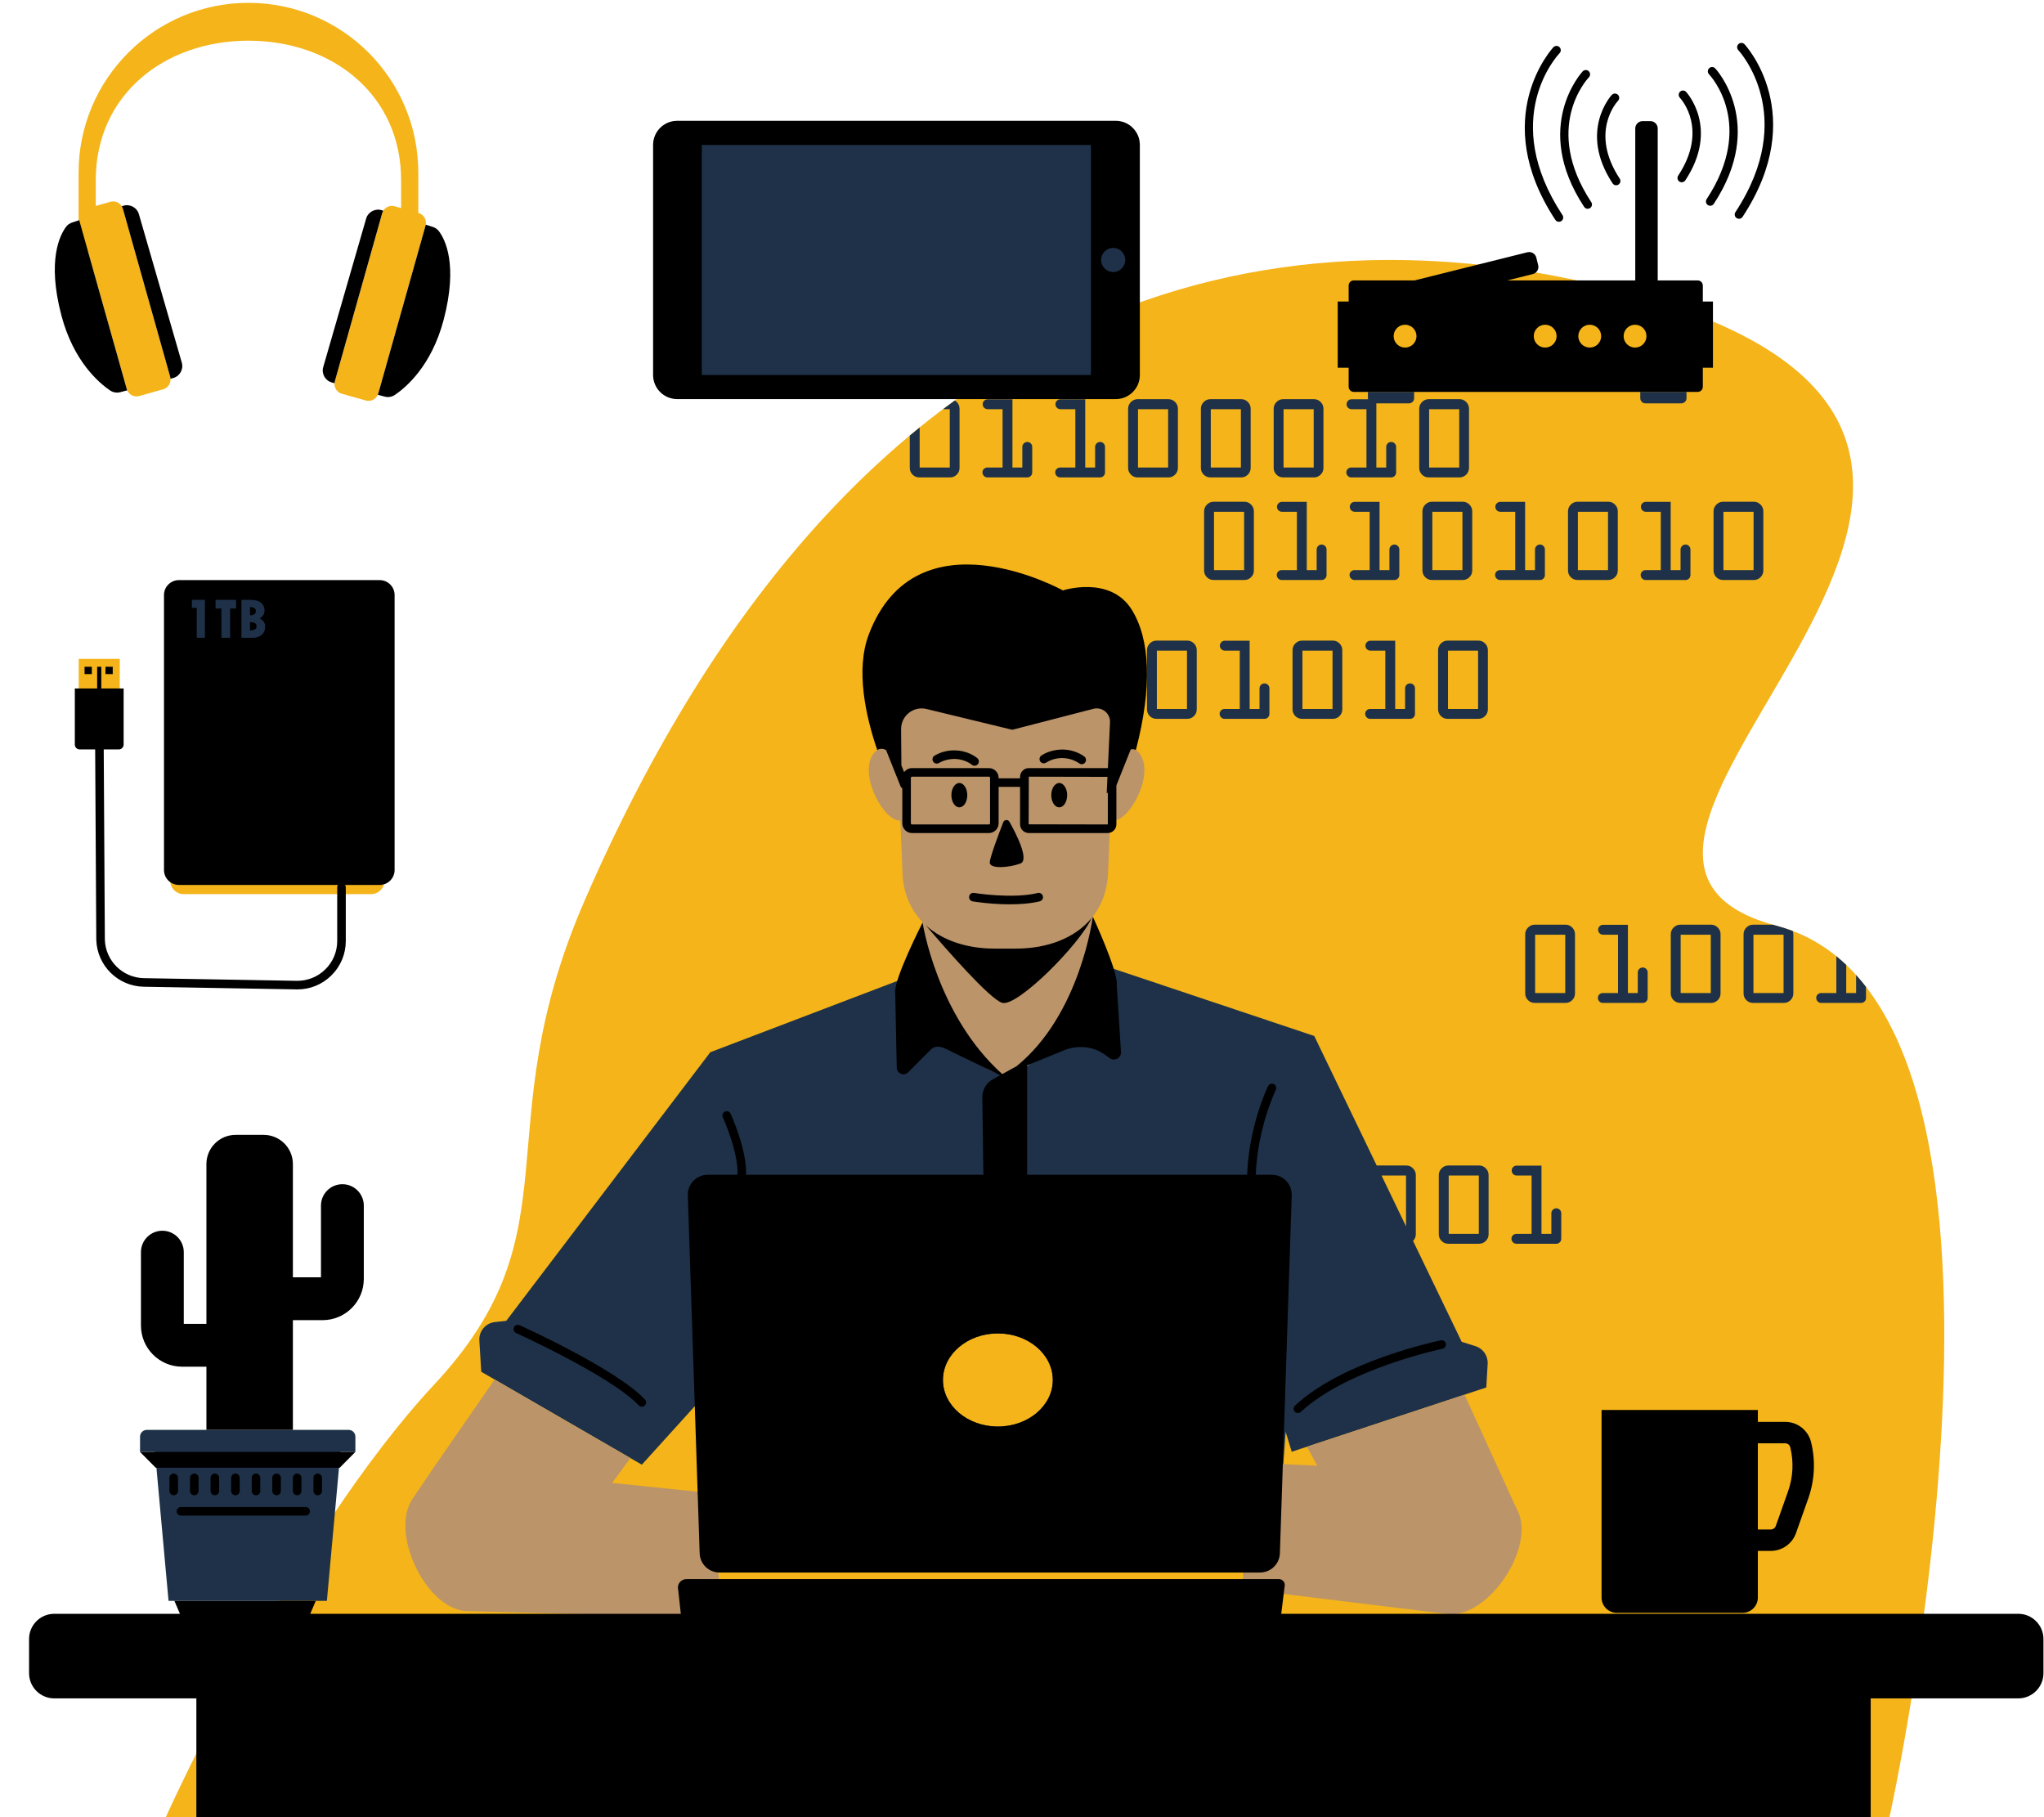<svg xmlns="http://www.w3.org/2000/svg" width="1350" viewBox="0 0 1350 1200" height="1200" version="1.0"><defs><clipPath id="a"><path d="M 51.121 1.875 L 1285 1.875 L 1285 1200 L 51.121 1200 Z M 51.121 1.875"/></clipPath><clipPath id="b"><path d="M 19.195 28 L 1349.641 28 L 1349.641 1200 L 19.195 1200 Z M 19.195 28"/></clipPath></defs><g clip-path="url(#a)"><path fill="#F4B41A" d="M 245.012 590.453 L 121.352 590.453 C 116.414 590.453 112.422 586.461 112.422 581.535 L 112.422 566.074 C 112.422 561.145 116.414 557.152 121.352 557.152 L 245.012 557.152 C 249.938 557.152 253.93 561.145 253.93 566.074 L 253.93 581.535 C 253.93 586.461 249.938 590.453 245.012 590.453 Z M 51.984 485.105 L 51.984 435.094 L 79.09 435.094 L 79.09 485.105 C 79.09 486.883 77.645 488.328 75.867 488.328 L 55.207 488.328 C 53.43 488.328 51.984 486.883 51.984 485.105 Z M 276.453 140.66 L 276.277 140.621 L 276.277 114.098 C 276.277 52.121 226.043 1.875 164.09 1.875 C 102.121 1.875 51.902 52.121 51.902 114.098 L 51.902 165.977 L 58.117 165.977 L 83.707 256.887 C 84.715 260.453 88.414 262.52 91.969 261.523 L 107.766 257.074 C 111.332 256.062 113.398 252.363 112.402 248.809 L 81.168 137.895 C 80.16 134.34 76.473 132.27 72.906 133.27 L 63.242 135.992 L 63.242 118.961 C 63.242 62.777 108.402 26.867 164.09 26.867 C 219.789 26.867 264.926 62.777 264.926 118.961 L 264.926 137.418 L 260.656 136.211 C 257.09 135.211 253.398 137.281 252.402 140.848 L 221.16 251.75 C 220.16 255.316 222.23 259.008 225.793 260.016 L 241.594 264.465 C 245.148 265.465 248.848 263.395 249.855 259.84 L 281.078 148.926 C 282.086 145.371 280.008 141.668 276.453 140.66 Z M 574.641 176.488 L 578.641 180.492 L 609.562 149.559 L 605.562 145.559 Z M 609.25 135.297 L 605.25 131.293 L 574.328 162.223 L 578.332 166.227 Z M 1247.887 1200.273 L 109.379 1200.273 C 109.379 1200.273 191.953 1016 286.98 914.094 C 382.008 812.195 319.73 747.539 386.082 594.809 C 564.008 185.254 842.75 133.051 1068.789 191.645 C 1451.984 290.965 979.797 560.137 1173.398 611.34 C 1366.996 662.543 1247.887 1200.273 1247.887 1200.273"/></g><path fill="#1E3148" d="M 230.266 944.254 L 96.945 944.254 C 94.484 944.254 92.488 946.25 92.488 948.703 L 92.488 958.789 L 102.363 958.789 L 111.312 1057.133 L 215.898 1057.133 L 224.848 958.789 L 234.723 958.789 L 234.723 948.703 C 234.723 946.25 232.727 944.254 230.266 944.254 Z M 695.352 911.285 C 695.352 894.309 679.105 880.531 659.066 880.531 C 639.027 880.531 622.785 894.309 622.785 911.285 C 622.785 928.273 639.027 942.039 659.066 942.039 C 679.105 942.039 695.352 928.273 695.352 911.285 Z M 912.461 776.273 L 928.641 809.844 L 928.641 776.273 Z M 982.555 900.66 L 981.648 916.234 L 853.156 958.676 L 849.133 945.574 L 841.785 1047.09 L 820.645 1047.754 L 822.254 1032.805 C 822.805 1030.316 821.184 1027.895 818.949 1027.895 L 511.574 1027.895 L 493.977 889.848 L 423.914 967.219 L 317.848 905.859 L 316.602 885.191 C 316.238 879.066 320.73 873.734 326.82 873.059 L 334.375 872.227 L 469.137 694.848 L 670.688 618.047 L 868.027 684.129 L 909.27 769.66 L 928.871 769.66 C 930.555 769.66 932.008 770.285 933.246 771.535 C 934.473 772.77 935.098 774.246 935.098 775.961 L 935.098 815.035 C 935.098 816.75 934.484 818.227 933.277 819.453 L 965.395 886.086 L 974.488 888.953 C 979.527 890.543 982.855 895.367 982.555 900.66 Z M 1086.758 266.355 L 1110.477 266.355 C 1112.355 266.355 1113.887 264.84 1113.887 262.957 L 1113.887 258.797 L 1083.359 258.797 L 1083.359 262.957 C 1083.359 264.84 1084.875 266.355 1086.758 266.355 Z M 735.23 182.465 C 741.188 182.465 746.027 177.621 746.027 171.664 C 746.027 165.707 741.188 160.863 735.23 160.863 C 729.285 160.863 724.43 165.707 724.43 171.664 C 724.43 177.621 729.285 182.465 735.23 182.465 Z M 723.383 92.91 L 460.668 92.91 L 460.668 250.418 L 723.383 250.418 Z M 1027.891 797.93 C 1026.977 797.93 1026.207 798.254 1025.57 798.898 C 1024.938 799.543 1024.625 800.301 1024.625 801.184 L 1024.625 814.793 L 1018.098 814.793 L 1018.098 769.746 L 1001.699 769.746 C 1000.793 769.746 1000.016 770.059 999.379 770.691 C 998.746 771.336 998.434 772.105 998.434 773.008 C 998.434 773.914 998.746 774.684 999.379 775.316 C 1000.016 775.953 1000.793 776.273 1001.699 776.273 L 1011.562 776.273 L 1011.562 814.793 L 1001.543 814.793 C 1000.637 814.793 999.859 815.105 999.223 815.73 C 998.59 816.355 998.277 817.102 998.277 817.984 C 998.277 818.891 998.59 819.672 999.223 820.336 C 999.859 820.992 1000.637 821.324 1001.543 821.324 L 1027.891 821.324 C 1028.793 821.324 1029.562 821.012 1030.195 820.367 C 1030.832 819.734 1031.152 818.965 1031.152 818.059 L 1031.152 801.184 C 1031.152 800.281 1030.832 799.512 1030.195 798.875 C 1029.562 798.242 1028.793 797.93 1027.891 797.93 Z M 976.711 776.273 L 956.82 776.273 L 956.82 814.793 L 976.711 814.793 Z M 981.316 771.535 C 982.543 772.77 983.168 774.246 983.168 775.961 L 983.168 815.035 C 983.168 816.77 982.543 818.246 981.316 819.473 C 980.078 820.711 978.602 821.324 976.867 821.324 L 956.578 821.324 C 954.824 821.324 953.336 820.711 952.109 819.473 C 950.895 818.246 950.281 816.77 950.281 815.035 L 950.281 775.961 C 950.281 774.246 950.906 772.77 952.152 771.535 C 953.391 770.285 954.863 769.66 956.578 769.66 L 976.941 769.66 C 978.625 769.66 980.078 770.285 981.316 771.535 Z M 1225.906 643.871 L 1225.906 655.766 L 1219.379 655.766 L 1219.379 637.188 C 1217.27 635.18 1215.098 633.266 1212.852 631.438 L 1212.852 655.766 L 1202.82 655.766 C 1201.918 655.766 1201.148 656.078 1200.516 656.703 C 1199.879 657.324 1199.57 658.074 1199.57 658.957 C 1199.57 659.863 1199.879 660.641 1200.516 661.309 C 1201.148 661.961 1201.918 662.297 1202.82 662.297 L 1229.168 662.297 C 1230.074 662.297 1230.852 661.984 1231.488 661.34 C 1232.121 660.703 1232.434 659.934 1232.434 659.031 L 1232.434 651.68 C 1230.332 648.977 1228.16 646.367 1225.906 643.871 Z M 1177.992 617.246 L 1158.098 617.246 L 1158.098 655.766 L 1177.992 655.766 Z M 1184.062 614.781 C 1184.301 615.457 1184.445 616.164 1184.445 616.934 L 1184.445 656.004 C 1184.445 657.742 1183.832 659.219 1182.605 660.445 C 1181.371 661.684 1179.883 662.297 1178.148 662.297 L 1157.859 662.297 C 1156.102 662.297 1154.617 661.684 1153.402 660.445 C 1152.176 659.219 1151.57 657.742 1151.57 656.004 L 1151.57 616.934 C 1151.57 615.219 1152.195 613.742 1153.434 612.504 C 1154.68 611.258 1156.156 610.633 1157.859 610.633 L 1170.902 610.633 C 1171.723 610.871 1172.547 611.113 1173.398 611.34 C 1177.066 612.309 1180.609 613.473 1184.062 614.781 Z M 1129.922 617.246 L 1110.027 617.246 L 1110.027 655.766 L 1129.922 655.766 Z M 1134.527 612.504 C 1135.762 613.742 1136.375 615.219 1136.375 616.934 L 1136.375 656.004 C 1136.375 657.742 1135.762 659.219 1134.527 660.445 C 1133.301 661.684 1131.812 662.297 1130.078 662.297 L 1109.801 662.297 C 1108.035 662.297 1106.547 661.684 1105.332 660.445 C 1104.113 659.219 1103.5 657.742 1103.5 656.004 L 1103.5 616.934 C 1103.5 615.219 1104.125 613.742 1105.371 612.504 C 1106.609 611.258 1108.086 610.633 1109.801 610.633 L 1130.16 610.633 C 1131.844 610.633 1133.301 611.258 1134.527 612.504 Z M 1084.969 638.902 C 1084.066 638.902 1083.285 639.227 1082.652 639.871 C 1082.02 640.516 1081.707 641.285 1081.707 642.156 L 1081.707 655.766 L 1075.18 655.766 L 1075.18 610.719 L 1058.777 610.719 C 1057.863 610.719 1057.105 611.027 1056.461 611.664 C 1055.828 612.309 1055.516 613.078 1055.516 613.98 C 1055.516 614.887 1055.828 615.656 1056.461 616.289 C 1057.105 616.926 1057.863 617.246 1058.777 617.246 L 1068.652 617.246 L 1068.652 655.766 L 1058.621 655.766 C 1057.719 655.766 1056.938 656.078 1056.305 656.703 C 1055.68 657.324 1055.359 658.074 1055.359 658.957 C 1055.359 659.863 1055.68 660.641 1056.305 661.309 C 1056.938 661.961 1057.719 662.297 1058.621 662.297 L 1084.969 662.297 C 1085.875 662.297 1086.645 661.984 1087.277 661.34 C 1087.91 660.703 1088.234 659.934 1088.234 659.031 L 1088.234 642.156 C 1088.234 641.254 1087.91 640.484 1087.277 639.848 C 1086.645 639.215 1085.875 638.902 1084.969 638.902 Z M 1033.793 617.246 L 1013.898 617.246 L 1013.898 655.766 L 1033.793 655.766 Z M 1038.398 612.504 C 1039.625 613.742 1040.238 615.219 1040.238 616.934 L 1040.238 656.004 C 1040.238 657.742 1039.625 659.219 1038.398 660.445 C 1037.16 661.684 1035.684 662.297 1033.949 662.297 L 1013.66 662.297 C 1011.902 662.297 1010.406 661.684 1009.191 660.445 C 1007.977 659.219 1007.363 657.742 1007.363 656.004 L 1007.363 616.934 C 1007.363 615.219 1007.984 613.742 1009.234 612.504 C 1010.469 611.258 1011.945 610.633 1013.66 610.633 L 1034.02 610.633 C 1035.707 610.633 1037.16 611.258 1038.398 612.504 Z M 956.352 468.168 L 976.234 468.168 L 976.234 429.648 L 956.352 429.648 Z M 956.113 423.035 L 976.473 423.035 C 978.156 423.035 979.613 423.66 980.848 424.906 C 982.074 426.145 982.688 427.629 982.688 429.336 L 982.688 468.406 C 982.688 470.145 982.074 471.621 980.848 472.855 C 979.613 474.082 978.137 474.695 976.398 474.695 L 956.113 474.695 C 954.355 474.695 952.859 474.082 951.645 472.855 C 950.426 471.621 949.812 470.145 949.812 468.406 L 949.812 429.336 C 949.812 427.629 950.438 426.145 951.684 424.906 C 952.922 423.66 954.398 423.035 956.113 423.035 Z M 904.934 468.168 C 904.031 468.168 903.25 468.48 902.617 469.102 C 901.984 469.727 901.672 470.477 901.672 471.359 C 901.672 472.266 901.984 473.043 902.617 473.711 C 903.25 474.363 904.031 474.695 904.934 474.695 L 931.281 474.695 C 932.188 474.695 932.957 474.387 933.59 473.75 C 934.223 473.117 934.547 472.348 934.547 471.441 L 934.547 454.57 C 934.547 453.652 934.223 452.883 933.59 452.25 C 932.957 451.617 932.188 451.305 931.281 451.305 C 930.367 451.305 929.598 451.625 928.965 452.27 C 928.332 452.926 928.02 453.684 928.02 454.57 L 928.02 468.168 L 921.492 468.168 L 921.492 423.117 L 905.09 423.117 C 904.188 423.117 903.406 423.441 902.785 424.074 C 902.141 424.711 901.828 425.48 901.828 426.383 C 901.828 427.297 902.141 428.066 902.785 428.691 C 903.406 429.336 904.188 429.648 905.09 429.648 L 914.965 429.648 L 914.965 468.168 Z M 860.211 468.168 L 880.105 468.168 L 880.105 429.648 L 860.211 429.648 Z M 859.973 423.035 L 880.332 423.035 C 882.016 423.035 883.473 423.66 884.707 424.906 C 885.934 426.145 886.547 427.629 886.547 429.336 L 886.547 468.406 C 886.547 470.145 885.934 471.621 884.707 472.855 C 883.473 474.082 881.996 474.695 880.262 474.695 L 859.973 474.695 C 858.215 474.695 856.719 474.082 855.504 472.855 C 854.289 471.621 853.684 470.145 853.684 468.406 L 853.684 429.336 C 853.684 427.629 854.297 426.145 855.547 424.906 C 856.793 423.66 858.27 423.035 859.973 423.035 Z M 825.352 423.117 L 808.949 423.117 C 808.047 423.117 807.277 423.441 806.645 424.074 C 806.008 424.711 805.688 425.48 805.688 426.383 C 805.688 427.297 806.008 428.066 806.645 428.691 C 807.277 429.336 808.047 429.648 808.949 429.648 L 818.824 429.648 L 818.824 468.168 L 808.797 468.168 C 807.891 468.168 807.121 468.48 806.488 469.102 C 805.855 469.727 805.531 470.477 805.531 471.359 C 805.531 472.266 805.855 473.043 806.488 473.711 C 807.121 474.363 807.891 474.695 808.797 474.695 L 835.141 474.695 C 836.047 474.695 836.828 474.387 837.449 473.75 C 838.094 473.117 838.406 472.348 838.406 471.441 L 838.406 454.57 C 838.406 453.652 838.094 452.883 837.449 452.25 C 836.828 451.617 836.047 451.305 835.141 451.305 C 834.238 451.305 833.469 451.625 832.836 452.27 C 832.203 452.926 831.879 453.684 831.879 454.57 L 831.879 468.168 L 825.352 468.168 Z M 764.07 468.168 L 783.965 468.168 L 783.965 429.648 L 764.07 429.648 Z M 763.832 423.035 L 784.203 423.035 C 785.887 423.035 787.344 423.66 788.57 424.906 C 789.805 426.145 790.418 427.629 790.418 429.336 L 790.418 468.406 C 790.418 470.145 789.805 471.621 788.57 472.855 C 787.344 474.082 785.855 474.695 784.121 474.695 L 763.832 474.695 C 762.078 474.695 760.59 474.082 759.375 472.855 C 758.148 471.621 757.547 470.145 757.547 468.406 L 757.547 429.336 C 757.547 427.629 758.168 426.145 759.406 424.906 C 760.652 423.66 762.129 423.035 763.832 423.035 Z M 712.664 468.168 C 711.75 468.168 710.98 468.48 710.348 469.102 C 709.715 469.727 709.402 470.477 709.402 471.359 C 709.402 472.266 709.715 473.043 710.348 473.711 C 710.98 474.363 711.75 474.695 712.664 474.695 L 739.004 474.695 C 739.906 474.695 740.688 474.387 741.32 473.75 C 741.953 473.117 742.277 472.348 742.277 471.441 L 742.277 454.57 C 742.277 453.652 741.953 452.883 741.32 452.25 C 740.688 451.617 739.906 451.305 739.004 451.305 C 738.098 451.305 737.328 451.625 736.695 452.27 C 736.062 452.926 735.738 453.684 735.738 454.57 L 735.738 468.168 L 729.211 468.168 L 729.211 423.117 L 712.812 423.117 C 711.906 423.117 711.137 423.441 710.504 424.074 C 709.871 424.711 709.559 425.48 709.559 426.383 C 709.559 427.297 709.871 428.066 710.504 428.691 C 711.137 429.336 711.906 429.648 712.812 429.648 L 722.684 429.648 L 722.684 468.168 Z M 664.598 468.168 C 663.68 468.168 662.914 468.48 662.277 469.102 C 661.656 469.727 661.332 470.477 661.332 471.359 C 661.332 472.266 661.656 473.043 662.277 473.711 C 662.914 474.363 663.68 474.695 664.598 474.695 L 690.945 474.695 C 691.848 474.695 692.617 474.387 693.25 473.75 C 693.887 473.117 694.207 472.348 694.207 471.441 L 694.207 454.57 C 694.207 453.652 693.887 452.883 693.25 452.25 C 692.617 451.617 691.848 451.305 690.945 451.305 C 690.027 451.305 689.262 451.625 688.625 452.27 C 687.992 452.926 687.668 453.684 687.668 454.57 L 687.668 468.168 L 681.145 468.168 L 681.145 423.117 L 664.754 423.117 C 663.836 423.117 663.07 423.441 662.445 424.074 C 661.801 424.711 661.488 425.48 661.488 426.383 C 661.488 427.297 661.801 428.066 662.445 428.691 C 663.07 429.336 663.836 429.648 664.754 429.648 L 674.625 429.648 L 674.625 468.168 Z M 619.875 468.168 L 639.766 468.168 L 639.766 429.648 L 619.875 429.648 Z M 615.164 472.855 C 613.949 471.621 613.348 470.145 613.348 468.406 L 613.348 429.336 C 613.348 427.629 613.961 426.145 615.207 424.906 C 616.453 423.66 617.918 423.035 619.633 423.035 L 639.996 423.035 C 641.68 423.035 643.133 423.66 644.371 424.906 C 645.598 426.145 646.211 427.629 646.211 429.336 L 646.211 468.406 C 646.211 470.145 645.598 471.621 644.371 472.855 C 643.133 474.082 641.656 474.695 639.922 474.695 L 619.633 474.695 C 617.879 474.695 616.383 474.082 615.164 472.855 Z M 1158.184 337.961 L 1138.277 337.961 L 1138.277 376.48 L 1158.184 376.48 Z M 1158.336 383.008 L 1138.051 383.008 C 1136.293 383.008 1134.797 382.395 1133.582 381.156 C 1132.363 379.93 1131.75 378.445 1131.75 376.707 L 1131.75 337.637 C 1131.75 335.934 1132.375 334.457 1133.621 333.207 C 1134.859 331.969 1136.336 331.348 1138.051 331.348 L 1158.41 331.348 C 1160.094 331.348 1161.551 331.969 1162.785 333.207 C 1164.012 334.457 1164.625 335.934 1164.625 337.637 L 1164.625 376.707 C 1164.625 378.445 1164.012 379.93 1162.785 381.156 C 1161.551 382.395 1160.074 383.008 1158.336 383.008 Z M 1110.914 360.57 C 1110.27 361.227 1109.957 361.996 1109.957 362.871 L 1109.957 376.48 L 1103.43 376.48 L 1103.43 331.418 L 1087.027 331.418 C 1086.125 331.418 1085.344 331.742 1084.723 332.375 C 1084.078 333.012 1083.766 333.781 1083.766 334.695 C 1083.766 335.598 1084.078 336.367 1084.723 337.004 C 1085.344 337.637 1086.125 337.961 1087.027 337.961 L 1096.902 337.961 L 1096.902 376.48 L 1086.871 376.48 C 1085.969 376.48 1085.199 376.789 1084.555 377.414 C 1083.93 378.027 1083.609 378.785 1083.609 379.66 C 1083.609 380.574 1083.93 381.355 1084.555 382.012 C 1085.199 382.676 1085.969 383.008 1086.871 383.008 L 1113.219 383.008 C 1114.125 383.008 1114.895 382.688 1115.539 382.051 C 1116.16 381.418 1116.484 380.648 1116.484 379.742 L 1116.484 362.871 C 1116.484 361.965 1116.16 361.195 1115.539 360.562 C 1114.895 359.918 1114.125 359.605 1113.219 359.605 C 1112.316 359.605 1111.547 359.926 1110.914 360.57 Z M 1062.043 337.961 L 1042.148 337.961 L 1042.148 376.48 L 1062.043 376.48 Z M 1062.199 383.008 L 1041.91 383.008 C 1040.152 383.008 1038.668 382.395 1037.441 381.156 C 1036.227 379.93 1035.621 378.445 1035.621 376.707 L 1035.621 337.637 C 1035.621 335.934 1036.234 334.457 1037.484 333.207 C 1038.73 331.969 1040.207 331.348 1041.91 331.348 L 1062.27 331.348 C 1063.953 331.348 1065.422 331.969 1066.648 333.207 C 1067.883 334.457 1068.496 335.934 1068.496 337.637 L 1068.496 376.707 C 1068.496 378.445 1067.883 379.93 1066.648 381.156 C 1065.422 382.395 1063.934 383.008 1062.199 383.008 Z M 1019.398 382.051 C 1020.031 381.418 1020.344 380.648 1020.344 379.742 L 1020.344 362.871 C 1020.344 361.965 1020.031 361.195 1019.398 360.562 C 1018.766 359.918 1017.996 359.605 1017.082 359.605 C 1016.176 359.605 1015.406 359.926 1014.773 360.57 C 1014.141 361.227 1013.816 361.996 1013.816 362.871 L 1013.816 376.48 L 1007.289 376.48 L 1007.289 331.418 L 990.887 331.418 C 989.984 331.418 989.215 331.742 988.582 332.375 C 987.945 333.012 987.625 333.781 987.625 334.695 C 987.625 335.598 987.945 336.367 988.582 337.004 C 989.215 337.637 989.984 337.961 990.887 337.961 L 1000.762 337.961 L 1000.762 376.48 L 990.734 376.48 C 989.828 376.48 989.059 376.789 988.426 377.414 C 987.793 378.027 987.469 378.785 987.469 379.66 C 987.469 380.574 987.793 381.355 988.426 382.012 C 989.059 382.676 989.828 383.008 990.734 383.008 L 1017.082 383.008 C 1017.996 383.008 1018.766 382.688 1019.398 382.051 Z M 965.902 337.961 L 946.008 337.961 L 946.008 376.48 L 965.902 376.48 Z M 966.141 331.348 C 967.824 331.348 969.281 331.969 970.508 333.207 C 971.742 334.457 972.355 335.934 972.355 337.637 L 972.355 376.707 C 972.355 378.445 971.742 379.93 970.508 381.156 C 969.281 382.395 967.793 383.008 966.059 383.008 L 945.781 383.008 C 944.016 383.008 942.527 382.395 941.312 381.156 C 940.086 379.93 939.484 378.445 939.484 376.707 L 939.484 337.637 C 939.484 335.934 940.105 334.457 941.344 333.207 C 942.59 331.969 944.066 331.348 945.781 331.348 Z M 894.605 376.48 C 893.699 376.48 892.918 376.789 892.285 377.414 C 891.652 378.027 891.34 378.785 891.34 379.66 C 891.34 380.574 891.652 381.355 892.285 382.012 C 892.918 382.676 893.699 383.008 894.605 383.008 L 920.941 383.008 C 921.855 383.008 922.625 382.688 923.258 382.051 C 923.891 381.418 924.215 380.648 924.215 379.742 L 924.215 362.871 C 924.215 361.965 923.891 361.195 923.258 360.562 C 922.625 359.918 921.855 359.605 920.941 359.605 C 920.035 359.605 919.266 359.926 918.633 360.57 C 918 361.227 917.676 361.996 917.676 362.871 L 917.676 376.48 L 911.148 376.48 L 911.148 331.418 L 894.75 331.418 C 893.844 331.418 893.074 331.742 892.441 332.375 C 891.809 333.012 891.496 333.781 891.496 334.695 C 891.496 335.598 891.809 336.367 892.441 337.004 C 893.074 337.637 893.844 337.961 894.75 337.961 L 904.621 337.961 L 904.621 376.48 Z M 870.562 360.57 C 869.93 361.227 869.617 361.996 869.617 362.871 L 869.617 376.48 L 863.082 376.48 L 863.082 331.418 L 846.691 331.418 C 845.773 331.418 845.008 331.742 844.383 332.375 C 843.738 333.012 843.426 333.781 843.426 334.695 C 843.426 335.598 843.738 336.367 844.383 337.004 C 845.008 337.637 845.773 337.961 846.691 337.961 L 856.562 337.961 L 856.562 376.48 L 846.535 376.48 C 845.629 376.48 844.852 376.789 844.215 377.414 C 843.594 378.027 843.27 378.785 843.27 379.66 C 843.27 380.574 843.594 381.355 844.215 382.012 C 844.852 382.676 845.629 383.008 846.535 383.008 L 872.883 383.008 C 873.785 383.008 874.555 382.688 875.188 382.051 C 875.824 381.418 876.145 380.648 876.145 379.742 L 876.145 362.871 C 876.145 361.965 875.824 361.195 875.188 360.562 C 874.555 359.918 873.785 359.605 872.883 359.605 C 871.977 359.605 871.199 359.926 870.562 360.57 Z M 821.703 337.961 L 801.812 337.961 L 801.812 376.48 L 821.703 376.48 Z M 821.934 331.348 C 823.617 331.348 825.07 331.969 826.309 333.207 C 827.535 334.457 828.148 335.934 828.148 337.637 L 828.148 376.707 C 828.148 378.445 827.535 379.93 826.309 381.156 C 825.07 382.395 823.594 383.008 821.859 383.008 L 801.57 383.008 C 799.816 383.008 798.32 382.395 797.102 381.156 C 795.887 379.93 795.273 378.445 795.273 376.707 L 795.273 337.637 C 795.273 335.934 795.898 334.457 797.145 333.207 C 798.383 331.969 799.855 331.348 801.57 331.348 Z M 943.891 308.723 L 963.781 308.723 L 963.781 270.203 L 943.891 270.203 Z M 939.18 313.414 C 937.965 312.188 937.363 310.699 937.363 308.961 L 937.363 269.891 C 937.363 268.188 937.984 266.711 939.223 265.465 C 940.469 264.227 941.945 263.602 943.648 263.602 L 964.02 263.602 C 965.695 263.602 967.16 264.227 968.387 265.465 C 969.613 266.711 970.238 268.188 970.238 269.891 L 970.238 308.961 C 970.238 310.699 969.613 312.188 968.387 313.414 C 967.16 314.648 965.676 315.262 963.938 315.262 L 943.648 315.262 C 941.895 315.262 940.406 314.648 939.18 313.414 Z M 892.484 308.723 C 891.57 308.723 890.801 309.047 890.164 309.668 C 889.531 310.281 889.211 311.031 889.211 311.914 C 889.211 312.82 889.531 313.609 890.164 314.266 C 890.801 314.93 891.57 315.262 892.484 315.262 L 918.82 315.262 C 919.723 315.262 920.504 314.941 921.137 314.309 C 921.773 313.672 922.094 312.902 922.094 312 L 922.094 295.125 C 922.094 294.219 921.773 293.449 921.137 292.816 C 920.504 292.172 919.723 291.859 918.82 291.859 C 917.918 291.859 917.148 292.184 916.512 292.828 C 915.879 293.48 915.559 294.242 915.559 295.125 L 915.559 308.723 L 909.031 308.723 L 909.031 266.355 L 930.598 266.355 C 932.469 266.355 933.996 264.84 933.996 262.957 L 933.996 258.797 L 903.469 258.797 L 903.469 262.957 C 903.469 263.207 903.574 263.434 903.625 263.676 L 892.629 263.676 C 891.723 263.676 890.957 263.996 890.32 264.633 C 889.688 265.266 889.375 266.047 889.375 266.949 C 889.375 267.855 889.688 268.625 890.32 269.258 C 890.957 269.891 891.723 270.203 892.629 270.203 L 902.504 270.203 L 902.504 308.723 Z M 847.75 308.723 L 867.652 308.723 L 867.652 270.203 L 847.75 270.203 Z M 843.051 313.414 C 841.836 312.188 841.223 310.699 841.223 308.961 L 841.223 269.891 C 841.223 268.188 841.848 266.711 843.094 265.465 C 844.332 264.227 845.805 263.602 847.52 263.602 L 867.883 263.602 C 869.566 263.602 871.02 264.227 872.246 265.465 C 873.484 266.711 874.098 268.188 874.098 269.891 L 874.098 308.961 C 874.098 310.699 873.484 312.188 872.246 313.414 C 871.02 314.648 869.543 315.262 867.797 315.262 L 847.52 315.262 C 845.754 315.262 844.27 314.648 843.051 313.414 Z M 799.691 308.723 L 819.574 308.723 L 819.574 270.203 L 799.691 270.203 Z M 794.98 313.414 C 793.766 312.188 793.152 310.699 793.152 308.961 L 793.152 269.891 C 793.152 268.188 793.777 266.711 795.023 265.465 C 796.262 264.227 797.738 263.602 799.453 263.602 L 819.812 263.602 C 821.496 263.602 822.949 264.227 824.188 265.465 C 825.414 266.711 826.027 268.188 826.027 269.891 L 826.027 308.961 C 826.027 310.699 825.414 312.188 824.188 313.414 C 822.949 314.648 821.477 315.262 819.738 315.262 L 799.453 315.262 C 797.695 315.262 796.199 314.648 794.98 313.414 Z M 751.621 308.723 L 771.516 308.723 L 771.516 270.203 L 751.621 270.203 Z M 745.082 269.891 C 745.082 268.188 745.707 266.711 746.953 265.465 C 748.191 264.227 749.668 263.602 751.383 263.602 L 771.742 263.602 C 773.426 263.602 774.883 264.227 776.117 265.465 C 777.344 266.711 777.969 268.188 777.969 269.891 L 777.969 308.961 C 777.969 310.699 777.344 312.188 776.117 313.414 C 774.883 314.648 773.406 315.262 771.668 315.262 L 751.383 315.262 C 749.625 315.262 748.141 314.648 746.914 313.414 C 745.695 312.188 745.082 310.699 745.082 308.961 Z M 723.289 308.723 L 716.762 308.723 L 716.762 263.676 L 700.359 263.676 C 699.457 263.676 698.688 263.996 698.055 264.633 C 697.418 265.266 697.098 266.047 697.098 266.949 C 697.098 267.855 697.418 268.625 698.055 269.258 C 698.688 269.891 699.457 270.203 700.359 270.203 L 710.234 270.203 L 710.234 308.723 L 700.203 308.723 C 699.301 308.723 698.531 309.047 697.898 309.668 C 697.262 310.281 696.941 311.031 696.941 311.914 C 696.941 312.82 697.262 313.609 697.898 314.266 C 698.531 314.93 699.301 315.262 700.203 315.262 L 726.551 315.262 C 727.457 315.262 728.227 314.941 728.859 314.309 C 729.504 313.672 729.816 312.902 729.816 312 L 729.816 295.125 C 729.816 294.219 729.504 293.449 728.859 292.816 C 728.227 292.172 727.457 291.859 726.551 291.859 C 725.648 291.859 724.879 292.184 724.246 292.828 C 723.602 293.48 723.289 294.242 723.289 295.125 Z M 652.133 308.723 C 651.23 308.723 650.461 309.047 649.828 309.668 C 649.191 310.281 648.871 311.031 648.871 311.914 C 648.871 312.82 649.191 313.609 649.828 314.266 C 650.461 314.93 651.23 315.262 652.133 315.262 L 678.48 315.262 C 679.387 315.262 680.156 314.941 680.801 314.309 C 681.434 313.672 681.746 312.902 681.746 312 L 681.746 295.125 C 681.746 294.219 681.434 293.449 680.801 292.816 C 680.156 292.172 679.387 291.859 678.48 291.859 C 677.578 291.859 676.809 292.184 676.176 292.828 C 675.539 293.48 675.219 294.242 675.219 295.125 L 675.219 308.723 L 668.691 308.723 L 668.691 263.676 L 652.289 263.676 C 651.387 263.676 650.617 263.996 649.984 264.633 C 649.348 265.266 649.027 266.047 649.027 266.949 C 649.027 267.855 649.348 268.625 649.984 269.258 C 650.617 269.891 651.387 270.203 652.289 270.203 L 662.164 270.203 L 662.164 308.723 Z M 600.883 287.629 L 600.883 308.961 C 600.883 310.699 601.488 312.188 602.715 313.414 C 603.93 314.648 605.414 315.262 607.172 315.262 L 627.461 315.262 C 629.195 315.262 630.684 314.648 631.91 313.414 C 633.145 312.188 633.758 310.699 633.758 308.961 L 633.758 269.891 C 633.758 268.188 633.145 266.711 631.91 265.465 C 631.516 265.059 631.078 264.746 630.621 264.465 C 628.023 266.348 625.445 268.27 622.855 270.203 L 627.305 270.203 L 627.305 308.723 L 607.41 308.723 L 607.41 282.273 C 605.238 284.031 603.055 285.82 600.883 287.629 Z M 143.418 424.004 L 154.84 424.004 L 154.84 404.676 L 156.625 404.676 L 156.625 424.004 L 166.883 424.004 C 170.055 424.004 172.695 423.098 174.742 421.309 C 176.852 419.461 177.965 416.91 177.965 413.949 C 177.965 411.629 177.27 409.656 175.949 408.156 C 177.207 406.41 177.539 404.582 177.539 403.137 C 177.539 400.309 176.445 397.832 174.387 395.992 C 172.352 394.176 169.359 393.289 165.23 393.289 L 139.539 393.289 L 139.539 404.676 L 143.418 404.676 Z M 127.121 404.207 L 123.93 404.207 L 123.93 393.289 L 138.199 393.289 L 138.199 424.004 L 127.121 424.004 L 127.121 404.207"/><path fill="#BB9469" d="M 721.77 605.227 L 721.77 637.926 L 737.578 650.215 C 737.578 650.215 683.492 709.758 663.941 709.758 C 644.516 709.758 591.344 654.926 591.344 654.926 L 609.344 641.93 L 609.344 608.918 C 601.582 600.902 596.684 590.234 596.102 576.898 L 594.668 541.848 C 584.191 542.805 567.336 512.688 576.367 498.484 C 581.48 490.449 588.008 495.855 593.07 502.832 L 591.25 458.176 C 590.555 442.59 603.004 429.586 618.594 429.586 L 709.309 429.586 C 724.898 429.586 737.34 442.59 736.652 458.176 L 734.348 514.578 C 737.785 505.117 745.844 486.82 753.262 498.484 C 762.805 513.488 743.441 546.277 733.254 541.383 L 731.801 576.898 C 731.301 588.281 727.645 597.711 721.77 605.227 Z M 416.379 962.863 L 326.695 910.973 L 287.801 967.23 L 287.719 967.219 L 272.441 989.844 C 257.578 1011.863 280.566 1061.125 307 1063.859 L 543.699 1069.887 L 544.957 1057.672 L 476.289 1057.672 L 474.094 1034.934 C 473.293 1031.367 475.633 1027.895 478.824 1027.895 L 548.035 1027.895 L 551.484 994.449 L 404.281 979.262 Z M 957.434 1065.988 L 820.488 1049.238 L 822.254 1032.805 C 822.805 1030.316 821.184 1027.895 818.949 1027.895 L 722.82 1027.895 L 725.762 961.473 L 869.98 967.875 L 863.203 955.359 L 967.273 920.984 L 999.91 992.535 L 1002.457 997.848 C 1013.941 1021.812 983.965 1067.164 957.434 1065.988"/><g clip-path="url(#b)"><path d="M 207.016 975.91 L 207.016 984.594 C 207.016 986.152 208.281 987.422 209.84 987.422 C 211.398 987.422 212.668 986.152 212.668 984.594 L 212.668 975.91 C 212.668 974.352 211.398 973.086 209.84 973.086 C 208.281 973.086 207.016 974.352 207.016 975.91 Z M 199.082 984.594 L 199.082 975.91 C 199.082 974.352 197.816 973.086 196.246 973.086 C 194.688 973.086 193.418 974.352 193.418 975.91 L 193.418 984.594 C 193.418 986.152 194.688 987.422 196.246 987.422 C 197.816 987.422 199.082 986.152 199.082 984.594 Z M 185.5 984.594 L 185.5 975.91 C 185.5 974.352 184.23 973.086 182.672 973.086 C 181.102 973.086 179.836 974.352 179.836 975.91 L 179.836 984.594 C 179.836 986.152 181.102 987.422 182.672 987.422 C 184.23 987.422 185.5 986.152 185.5 984.594 Z M 171.906 984.594 L 171.906 975.91 C 171.906 974.352 170.637 973.086 169.078 973.086 C 167.508 973.086 166.25 974.352 166.25 975.91 L 166.25 984.594 C 166.25 986.152 167.508 987.422 169.078 987.422 C 170.637 987.422 171.906 986.152 171.906 984.594 Z M 158.32 984.594 L 158.32 975.91 C 158.32 974.352 157.062 973.086 155.492 973.086 C 153.934 973.086 152.668 974.352 152.668 975.91 L 152.668 984.594 C 152.668 986.152 153.934 987.422 155.492 987.422 C 157.062 987.422 158.32 986.152 158.32 984.594 Z M 144.734 984.594 L 144.734 975.91 C 144.734 974.352 143.469 973.086 141.898 973.086 C 140.34 973.086 139.07 974.352 139.07 975.91 L 139.07 984.594 C 139.07 986.152 140.34 987.422 141.898 987.422 C 143.469 987.422 144.734 986.152 144.734 984.594 Z M 131.152 984.594 L 131.152 975.91 C 131.152 974.352 129.883 973.086 128.324 973.086 C 126.754 973.086 125.488 974.352 125.488 975.91 L 125.488 984.594 C 125.488 986.152 126.754 987.422 128.324 987.422 C 129.883 987.422 131.152 986.152 131.152 984.594 Z M 117.559 975.91 C 117.559 974.352 116.289 973.086 114.73 973.086 C 113.172 973.086 111.902 974.352 111.902 975.91 L 111.902 984.594 C 111.902 986.152 113.172 987.422 114.73 987.422 C 116.289 987.422 117.559 986.152 117.559 984.594 Z M 119.523 1000.844 L 201.867 1000.844 C 203.438 1000.844 204.707 999.574 204.707 998.016 C 204.707 996.445 203.438 995.176 201.867 995.176 L 119.523 995.176 C 117.953 995.176 116.695 996.445 116.695 998.016 C 116.695 999.574 117.953 1000.844 119.523 1000.844 Z M 702.086 494.969 C 696.941 494.938 691.898 496.238 687.855 498.879 C 686.547 499.742 686.184 501.5 687.035 502.809 C 687.887 504.109 689.645 504.484 690.953 503.621 C 694 501.625 698.012 500.492 701.961 500.625 C 705.91 500.719 709.848 501.988 712.781 504.121 C 713.277 504.484 713.859 504.66 714.434 504.66 C 715.316 504.66 716.168 504.254 716.73 503.496 C 717.645 502.227 717.363 500.461 716.105 499.547 C 712.207 496.707 707.23 495.086 702.086 494.969 Z M 631.691 495.562 C 626.547 495.25 621.441 496.5 617.254 498.992 C 615.914 499.793 615.477 501.531 616.277 502.871 C 617.066 504.215 618.801 504.648 620.152 503.859 C 623.336 501.957 627.41 501.02 631.367 501.219 C 635.285 501.438 639.133 502.84 641.918 505.055 C 642.438 505.473 643.062 505.668 643.676 505.668 C 644.504 505.668 645.328 505.305 645.887 504.609 C 646.863 503.383 646.656 501.602 645.441 500.625 C 641.711 497.652 636.824 495.855 631.691 495.562 Z M 640.09 591.992 C 639.84 593.531 640.879 594.988 642.418 595.246 C 643.125 595.359 654.348 597.18 667.02 597.18 C 673.617 597.18 680.613 596.68 686.715 595.207 C 688.23 594.832 689.168 593.301 688.793 591.785 C 688.43 590.266 686.891 589.32 685.383 589.707 C 668.691 593.762 643.59 589.707 643.34 589.664 C 641.773 589.383 640.34 590.453 640.09 591.992 Z M 340.871 880.281 C 341.496 880.574 403.656 908.75 421.855 928.047 C 422.406 928.629 423.156 928.93 423.906 928.93 C 424.602 928.93 425.309 928.68 425.859 928.16 C 426.992 927.09 427.043 925.301 425.973 924.156 C 407.027 904.059 345.797 876.301 343.199 875.125 C 341.766 874.48 340.102 875.125 339.457 876.539 C 338.812 877.965 339.445 879.648 340.871 880.281 Z M 857.238 933.121 C 857.926 933.121 858.621 932.871 859.172 932.359 C 889.613 903.938 952.121 890.793 952.746 890.66 C 954.273 890.348 955.262 888.852 954.949 887.32 C 954.637 885.781 953.129 884.805 951.602 885.117 C 948.98 885.656 886.922 898.695 855.305 928.223 C 854.164 929.281 854.102 931.082 855.172 932.227 C 855.723 932.816 856.48 933.121 857.238 933.121 Z M 733.129 477.016 C 733.41 471.09 727.883 466.598 722.145 468.074 L 668.586 481.922 C 668.586 481.922 634.238 473.543 611.902 468.18 C 603.305 466.121 595.074 472.68 595.148 481.516 L 595.344 505.41 L 597.145 509.91 C 598.309 508.289 600.207 507.227 602.359 507.227 L 653.152 507.227 C 656.688 507.227 659.566 510.109 659.566 513.645 L 659.566 513.977 L 673.723 513.977 L 673.723 513.008 C 673.723 509.828 676.309 507.227 679.488 507.227 L 731.57 507.227 C 731.625 507.227 731.664 507.25 731.719 507.25 Z M 731.688 522.895 C 731.625 523.137 731.551 523.383 731.5 523.613 L 730.938 523.895 L 731.445 513.008 L 679.488 512.895 L 679.387 544.336 L 731.57 544.438 L 731.688 544.336 Z M 653.902 513.645 C 653.902 513.238 653.57 512.895 653.152 512.895 L 602.359 512.895 C 601.934 512.895 601.602 513.238 601.602 513.645 L 601.602 543.688 C 601.602 544.105 601.934 544.438 602.359 544.438 L 653.152 544.438 C 653.57 544.438 653.902 544.105 653.902 543.688 Z M 747.484 402.625 C 759.664 422.152 761.078 453.832 750.195 495.312 C 749.055 494.668 747.91 494.617 746.777 494.98 L 737.34 518.652 L 737.34 544.336 C 737.34 547.516 734.754 550.105 731.57 550.105 L 679.488 550.105 C 676.309 550.105 673.723 547.516 673.723 544.336 L 673.723 519.633 L 659.566 519.633 L 659.566 543.688 C 659.566 547.223 656.688 550.105 653.152 550.105 L 602.359 550.105 C 598.828 550.105 595.949 547.223 595.949 543.688 L 595.949 520.559 C 595.418 520.254 594.98 519.766 594.742 519.164 L 585.211 495.273 C 583.246 494.316 581.273 494.16 579.402 495.305 C 571.824 473.137 564.934 442.352 573.801 419 C 605.23 336.191 702.012 389.891 702.012 389.891 C 702.012 389.891 733.191 379.723 747.484 402.625 Z M 1146.188 140.09 C 1145.324 141.398 1145.688 143.156 1147 144.008 C 1147.477 144.332 1148.016 144.477 1148.547 144.477 C 1149.473 144.477 1150.375 144.027 1150.918 143.207 C 1195.348 75.648 1152.633 29.664 1152.195 29.207 C 1151.113 28.086 1149.328 28.043 1148.195 29.125 C 1147.062 30.207 1147.031 31.996 1148.109 33.129 C 1148.516 33.543 1188.168 76.262 1146.188 140.09 Z M 1128 135.422 C 1128.477 135.742 1129.02 135.887 1129.547 135.887 C 1130.473 135.887 1131.379 135.441 1131.918 134.609 C 1166.766 81.637 1133.184 45.488 1132.844 45.137 C 1131.762 44.004 1129.984 43.961 1128.852 45.043 C 1127.719 46.113 1127.676 47.91 1128.746 49.043 C 1130.016 50.375 1159.492 82.406 1127.188 131.5 C 1126.324 132.812 1126.691 134.566 1128 135.422 Z M 1109.199 119.898 C 1109.688 120.223 1110.227 120.367 1110.758 120.367 C 1111.672 120.367 1112.574 119.918 1113.117 119.086 C 1135.836 84.57 1113.824 60.887 1113.594 60.656 C 1112.512 59.523 1110.734 59.484 1109.613 60.562 C 1108.48 61.637 1108.438 63.422 1109.5 64.559 C 1110.289 65.387 1128.551 85.34 1108.398 115.98 C 1107.535 117.289 1107.898 119.047 1109.199 119.898 Z M 1029.625 146.461 C 1030.164 146.461 1030.695 146.316 1031.184 145.996 C 1032.484 145.141 1032.848 143.383 1031.984 142.074 C 990.098 78.406 1028.418 36.848 1030.07 35.102 C 1031.141 33.969 1031.102 32.18 1029.969 31.109 C 1028.844 30.027 1027.059 30.07 1025.977 31.195 C 1025.539 31.652 982.824 77.637 1027.254 145.195 C 1027.805 146.016 1028.699 146.461 1029.625 146.461 Z M 1046.266 136.594 C 1046.805 137.426 1047.699 137.875 1048.625 137.875 C 1049.156 137.875 1049.695 137.719 1050.172 137.406 C 1051.484 136.543 1051.848 134.797 1050.984 133.488 C 1018.691 84.395 1048.145 52.371 1049.426 51.031 C 1050.496 49.898 1050.465 48.109 1049.332 47.027 C 1048.199 45.945 1046.41 45.988 1045.328 47.121 C 1044.988 47.477 1011.406 83.625 1046.266 136.594 Z M 1067.414 122.352 C 1067.945 122.352 1068.484 122.207 1068.977 121.883 C 1070.273 121.02 1070.637 119.273 1069.773 117.965 C 1049.621 87.324 1067.871 67.395 1068.672 66.555 C 1069.742 65.418 1069.703 63.633 1068.578 62.551 C 1067.445 61.469 1065.66 61.512 1064.578 62.645 C 1064.348 62.871 1042.348 86.555 1065.055 121.074 C 1065.598 121.906 1066.5 122.352 1067.414 122.352 Z M 234.723 958.789 L 92.488 958.789 L 102.891 969.277 L 224.32 969.277 Z M 240.281 796.152 C 240.281 788.336 233.953 782.004 226.137 782.004 C 218.32 782.004 211.992 788.336 211.992 796.152 L 211.992 843.469 L 193.449 843.469 L 193.449 768.715 C 193.449 758.07 184.824 749.43 174.172 749.43 L 155.609 749.43 C 144.953 749.43 136.328 758.07 136.328 768.715 L 136.328 874.211 L 121.383 874.211 L 121.383 826.887 C 121.383 819.066 115.051 812.734 107.238 812.734 C 99.43 812.734 93.09 819.066 93.09 826.887 L 93.09 875.312 C 93.09 890.316 105.293 902.512 120.289 902.512 L 136.328 902.512 L 136.328 944.254 L 193.449 944.254 L 193.449 871.777 L 213.082 871.777 C 228.082 871.777 240.281 859.574 240.281 844.57 Z M 1161.008 953.102 L 1161.008 1010.004 L 1169.594 1010.004 C 1171.059 1010.004 1172.367 1009.078 1172.855 1007.695 L 1180.953 984.844 C 1184.281 975.477 1184.789 965.41 1182.43 955.742 C 1182.055 954.191 1180.672 953.102 1179.074 953.102 Z M 1161.008 938.953 L 1179.074 938.953 C 1187.211 938.953 1194.246 944.484 1196.18 952.395 C 1199.184 964.746 1198.527 977.605 1194.289 989.582 L 1186.191 1012.426 C 1183.699 1019.441 1177.035 1024.152 1169.594 1024.152 L 1161.008 1024.152 L 1161.008 1054.957 C 1161.008 1060.543 1156.477 1065.062 1150.906 1065.062 L 1067.883 1065.062 C 1062.301 1065.062 1057.781 1060.543 1057.781 1054.957 L 1057.781 931.113 L 1161.008 931.113 Z M 695.352 911.285 C 695.352 894.309 679.105 880.531 659.066 880.531 C 639.027 880.531 622.785 894.309 622.785 911.285 C 622.785 928.273 639.027 942.039 659.066 942.039 C 679.105 942.039 695.352 928.273 695.352 911.285 Z M 823.711 775.773 C 824.906 743.297 837.004 718.312 837.555 717.199 C 838.238 715.797 839.934 715.215 841.348 715.902 C 842.738 716.598 843.32 718.293 842.637 719.695 C 842.5 719.957 830.609 744.574 829.375 775.773 L 840.016 775.773 C 847.438 775.773 853.395 781.918 853.145 789.344 L 845.328 1025.734 C 845.098 1032.824 839.289 1038.438 832.203 1038.438 L 475.227 1038.438 C 468.141 1038.438 462.34 1032.824 462.102 1025.734 L 454.285 789.344 C 454.047 781.918 459.992 775.773 467.422 775.773 L 487.086 775.773 C 487.824 760.754 477.504 738.055 477.398 737.828 C 476.746 736.402 477.359 734.73 478.781 734.074 C 480.207 733.418 481.879 734.043 482.535 735.457 C 482.992 736.465 493.406 759.359 492.75 775.773 L 649.484 775.773 L 648.777 724.77 C 648.703 719.758 651.398 715.121 655.793 712.699 L 660.648 710.027 L 629.613 695.043 C 623.875 692.133 618.844 688.984 614.551 693.297 L 599.836 708.082 C 597.082 710.848 592.363 708.957 592.277 705.047 L 591.262 655.434 C 590.219 646.762 609.344 609.199 609.344 609.199 C 609.344 609.199 618.625 670.5 661.977 709.289 L 671.383 704.109 C 713.676 669.855 721.77 605.332 721.77 605.332 C 721.77 605.332 738.535 641.543 737.578 650.215 L 740.375 694.68 C 740.625 698.621 736.176 701.086 732.977 698.777 L 729.348 696.18 C 722.395 691.168 712.094 690.012 703.531 693.258 L 678.387 703.539 L 678.387 775.773 Z M 1333 1065.699 L 846.223 1065.699 L 848.445 1047.691 C 849.09 1045.207 847.219 1042.785 844.652 1042.785 L 453.348 1042.785 C 449.668 1042.785 446.988 1046.258 447.914 1049.824 L 449.668 1065.699 L 204.902 1065.699 L 208.551 1057.133 L 115.176 1057.133 L 118.836 1065.699 L 35.844 1065.699 C 26.645 1065.699 19.195 1073.152 19.195 1082.355 L 19.195 1104.895 C 19.195 1114.094 26.645 1121.551 35.844 1121.551 L 129.688 1121.551 L 129.688 1200.273 L 1235.539 1200.273 L 1235.539 1121.551 L 1333 1121.551 C 1342.188 1121.551 1349.641 1114.094 1349.641 1104.895 L 1349.641 1082.355 C 1349.641 1073.152 1342.188 1065.699 1333 1065.699 Z M 673.918 570.242 C 680.051 568.02 671.258 550.789 666.738 542.734 C 665.75 540.977 663.328 541.141 662.602 543.004 C 659.586 550.812 653.652 566.551 653.703 569.648 C 653.766 573.82 665.895 573.164 673.918 570.242 Z M 633.613 517.062 C 630.715 517.062 628.363 520.66 628.363 525.102 C 628.363 529.539 630.715 533.137 633.613 533.137 C 636.512 533.137 638.863 529.539 638.863 525.102 C 638.863 520.66 636.512 517.062 633.613 517.062 Z M 699.59 517.062 C 696.691 517.062 694.332 520.66 694.332 525.102 C 694.332 529.539 696.691 533.137 699.59 533.137 C 702.48 533.137 704.828 529.539 704.828 525.102 C 704.828 520.66 702.48 517.062 699.59 517.062 Z M 661.875 662.223 C 671.777 665.238 713.176 623.629 721.023 606.203 C 710.016 619.543 691.68 626.426 670.977 626.426 L 656.926 626.426 C 638.871 626.426 622.629 621.195 611.453 611.02 C 625.453 627.445 653.734 659.727 661.875 662.223 Z M 603.484 601.547 C 603.484 601.547 603.547 601.629 603.66 601.766 C 603.605 601.691 603.578 601.621 603.523 601.547 Z M 1012.996 221.984 C 1012.996 226.152 1016.375 229.531 1020.543 229.531 C 1024.707 229.531 1028.086 226.152 1028.086 221.984 C 1028.086 217.816 1024.707 214.438 1020.543 214.438 C 1016.375 214.438 1012.996 217.816 1012.996 221.984 Z M 1042.43 221.984 C 1042.43 226.152 1045.816 229.531 1049.977 229.531 C 1054.152 229.531 1057.531 226.152 1057.531 221.984 C 1057.531 217.816 1054.152 214.438 1049.977 214.438 C 1045.816 214.438 1042.43 217.816 1042.43 221.984 Z M 1072.352 221.984 C 1072.352 226.152 1075.742 229.531 1079.91 229.531 C 1084.078 229.531 1087.453 226.152 1087.453 221.984 C 1087.453 217.816 1084.078 214.438 1079.91 214.438 C 1075.742 214.438 1072.352 217.816 1072.352 221.984 Z M 935.555 221.984 C 935.555 217.816 932.176 214.438 928.008 214.438 C 923.84 214.438 920.461 217.816 920.461 221.984 C 920.461 226.152 923.84 229.531 928.008 229.531 C 932.176 229.531 935.555 226.152 935.555 221.984 Z M 890.746 242.809 L 883.523 242.809 L 883.523 199.109 L 890.746 199.109 L 890.746 188.57 C 890.746 186.688 892.277 185.168 894.145 185.168 L 934.348 185.168 L 1008.797 166.59 C 1011.395 165.934 1014.035 167.516 1014.68 170.113 L 1015.926 175.094 C 1016.57 177.695 1014.992 180.324 1012.395 180.98 L 995.598 185.168 L 1080.043 185.168 L 1080.043 84.84 C 1080.043 82.16 1082.215 79.984 1084.887 79.984 L 1090.02 79.984 C 1092.703 79.984 1094.875 82.16 1094.875 84.84 L 1094.875 185.168 L 1121.266 185.168 C 1123.137 185.168 1124.664 186.688 1124.664 188.57 L 1124.664 199.109 L 1131.348 199.109 L 1131.348 242.809 L 1124.664 242.809 L 1124.664 255.398 C 1124.664 257.281 1123.137 258.797 1121.266 258.797 L 894.145 258.797 C 892.277 258.797 890.746 257.281 890.746 255.398 Z M 463.492 247.59 L 720.555 247.59 L 720.555 95.738 L 463.492 95.738 Z M 727.258 171.664 C 727.258 176.062 730.832 179.637 735.23 179.637 C 739.625 179.637 743.203 176.062 743.203 171.664 C 743.203 167.266 739.625 163.699 735.23 163.699 C 730.832 163.699 727.258 167.266 727.258 171.664 Z M 431.348 247.633 L 431.348 95.695 C 431.348 86.898 438.477 79.777 447.27 79.777 L 736.926 79.777 C 745.719 79.777 752.836 86.898 752.836 95.695 L 752.836 247.633 C 752.836 256.43 745.719 263.551 736.926 263.551 L 447.27 263.551 C 438.477 263.551 431.348 256.43 431.348 247.633 Z M 55.852 440.324 L 55.852 445.129 L 60.652 445.129 L 60.652 440.324 Z M 69.652 440.324 L 69.652 445.129 L 74.457 445.129 L 74.457 440.324 Z M 175.137 413.949 C 175.137 411.246 173.922 409.414 171.477 408.449 C 173.629 407.109 174.711 405.34 174.711 403.137 C 174.711 401.098 173.973 399.426 172.496 398.094 C 171.02 396.773 168.598 396.117 165.23 396.117 L 159.465 396.117 L 159.465 421.176 L 166.883 421.176 C 169.367 421.176 171.363 420.508 172.871 419.18 C 174.387 417.859 175.137 416.109 175.137 413.949 Z M 155.93 396.117 L 142.367 396.117 L 142.367 401.836 L 146.254 401.836 L 146.254 421.176 L 152.012 421.176 L 152.012 401.836 L 155.93 401.836 Z M 135.359 396.117 L 126.754 396.117 L 126.754 401.379 L 129.945 401.379 L 129.945 421.176 L 135.359 421.176 Z M 250.77 584.371 L 227.914 584.371 C 228.184 584.809 228.383 585.285 228.383 585.836 L 228.383 621.375 C 228.383 630.035 224.984 638.133 218.82 644.184 C 212.793 650.121 204.863 653.363 196.434 653.363 C 196.234 653.363 196.047 653.355 195.852 653.355 L 94.992 651.605 C 77.949 651.316 64.156 637.727 63.594 620.676 L 62.855 494.906 L 52.641 494.906 C 50.863 494.906 49.418 493.461 49.418 491.684 L 49.418 454.652 L 64.164 454.652 L 64.164 440.324 L 66.91 440.324 L 66.91 454.652 L 81.656 454.652 L 81.656 491.684 C 81.656 493.461 80.215 494.906 78.445 494.906 L 68.512 494.906 L 69.25 620.562 C 69.707 634.527 81.055 645.703 95.086 645.941 L 195.953 647.699 C 203.023 647.793 209.777 645.141 214.852 640.148 C 219.922 635.16 222.719 628.496 222.719 621.375 L 222.719 585.836 C 222.719 585.285 222.926 584.809 223.188 584.371 L 118.16 584.371 C 112.723 584.371 108.309 579.965 108.309 574.516 L 108.309 392.938 C 108.309 387.5 112.723 383.082 118.16 383.082 L 250.77 383.082 C 256.215 383.082 260.625 387.5 260.625 392.938 L 260.625 574.516 C 260.625 579.965 256.215 584.371 250.77 584.371 Z M 165.617 410.871 L 165.137 410.871 L 165.137 416.297 C 166.582 416.266 167.652 416.051 168.383 415.621 C 169.098 415.207 169.453 414.52 169.453 413.555 C 169.453 411.766 168.172 410.871 165.617 410.871 Z M 168.953 403.688 C 168.953 402.668 168.641 401.961 168.039 401.566 C 167.434 401.16 166.469 400.953 165.137 400.922 L 165.137 406.328 C 167.676 406.266 168.953 405.383 168.953 403.688 Z M 72.719 257.844 C 74.695 259.172 77.148 259.59 79.453 258.977 L 84.047 257.75 C 83.926 257.469 83.801 257.199 83.707 256.887 L 52.484 145.984 C 52.422 145.785 52.41 145.578 52.379 145.391 L 47.621 146.941 C 46.07 147.449 44.699 148.375 43.723 149.676 C 39.648 155.039 30.926 171.684 40.551 208.281 C 48.543 238.68 65.508 252.957 72.719 257.844 Z M 112.402 248.809 C 112.516 249.242 112.59 249.672 112.621 250.105 L 114.324 249.648 C 118.754 248.465 121.352 243.867 120.074 239.461 L 91.738 141.43 C 90.449 136.98 85.73 134.477 81.324 135.918 L 80.402 136.223 C 80.711 136.742 80.992 137.293 81.168 137.895 Z M 249.512 260.691 L 254.105 261.918 C 256.414 262.531 258.867 262.113 260.84 260.773 C 268.055 255.898 285.016 241.625 293.008 211.223 C 302.633 174.625 293.926 157.98 289.848 152.617 C 288.863 151.316 287.492 150.391 285.941 149.883 L 281.18 148.332 C 281.148 148.531 281.141 148.73 281.078 148.926 L 249.855 259.84 C 249.762 260.141 249.637 260.41 249.512 260.691 Z M 213.488 242.402 L 241.82 144.371 C 243.109 139.922 247.828 137.426 252.234 138.863 L 253.16 139.164 C 252.848 139.684 252.566 140.234 252.402 140.848 L 221.16 251.75 C 221.043 252.188 220.973 252.621 220.941 253.051 L 219.238 252.59 C 214.809 251.406 212.211 246.812 213.488 242.402"/></g></svg>